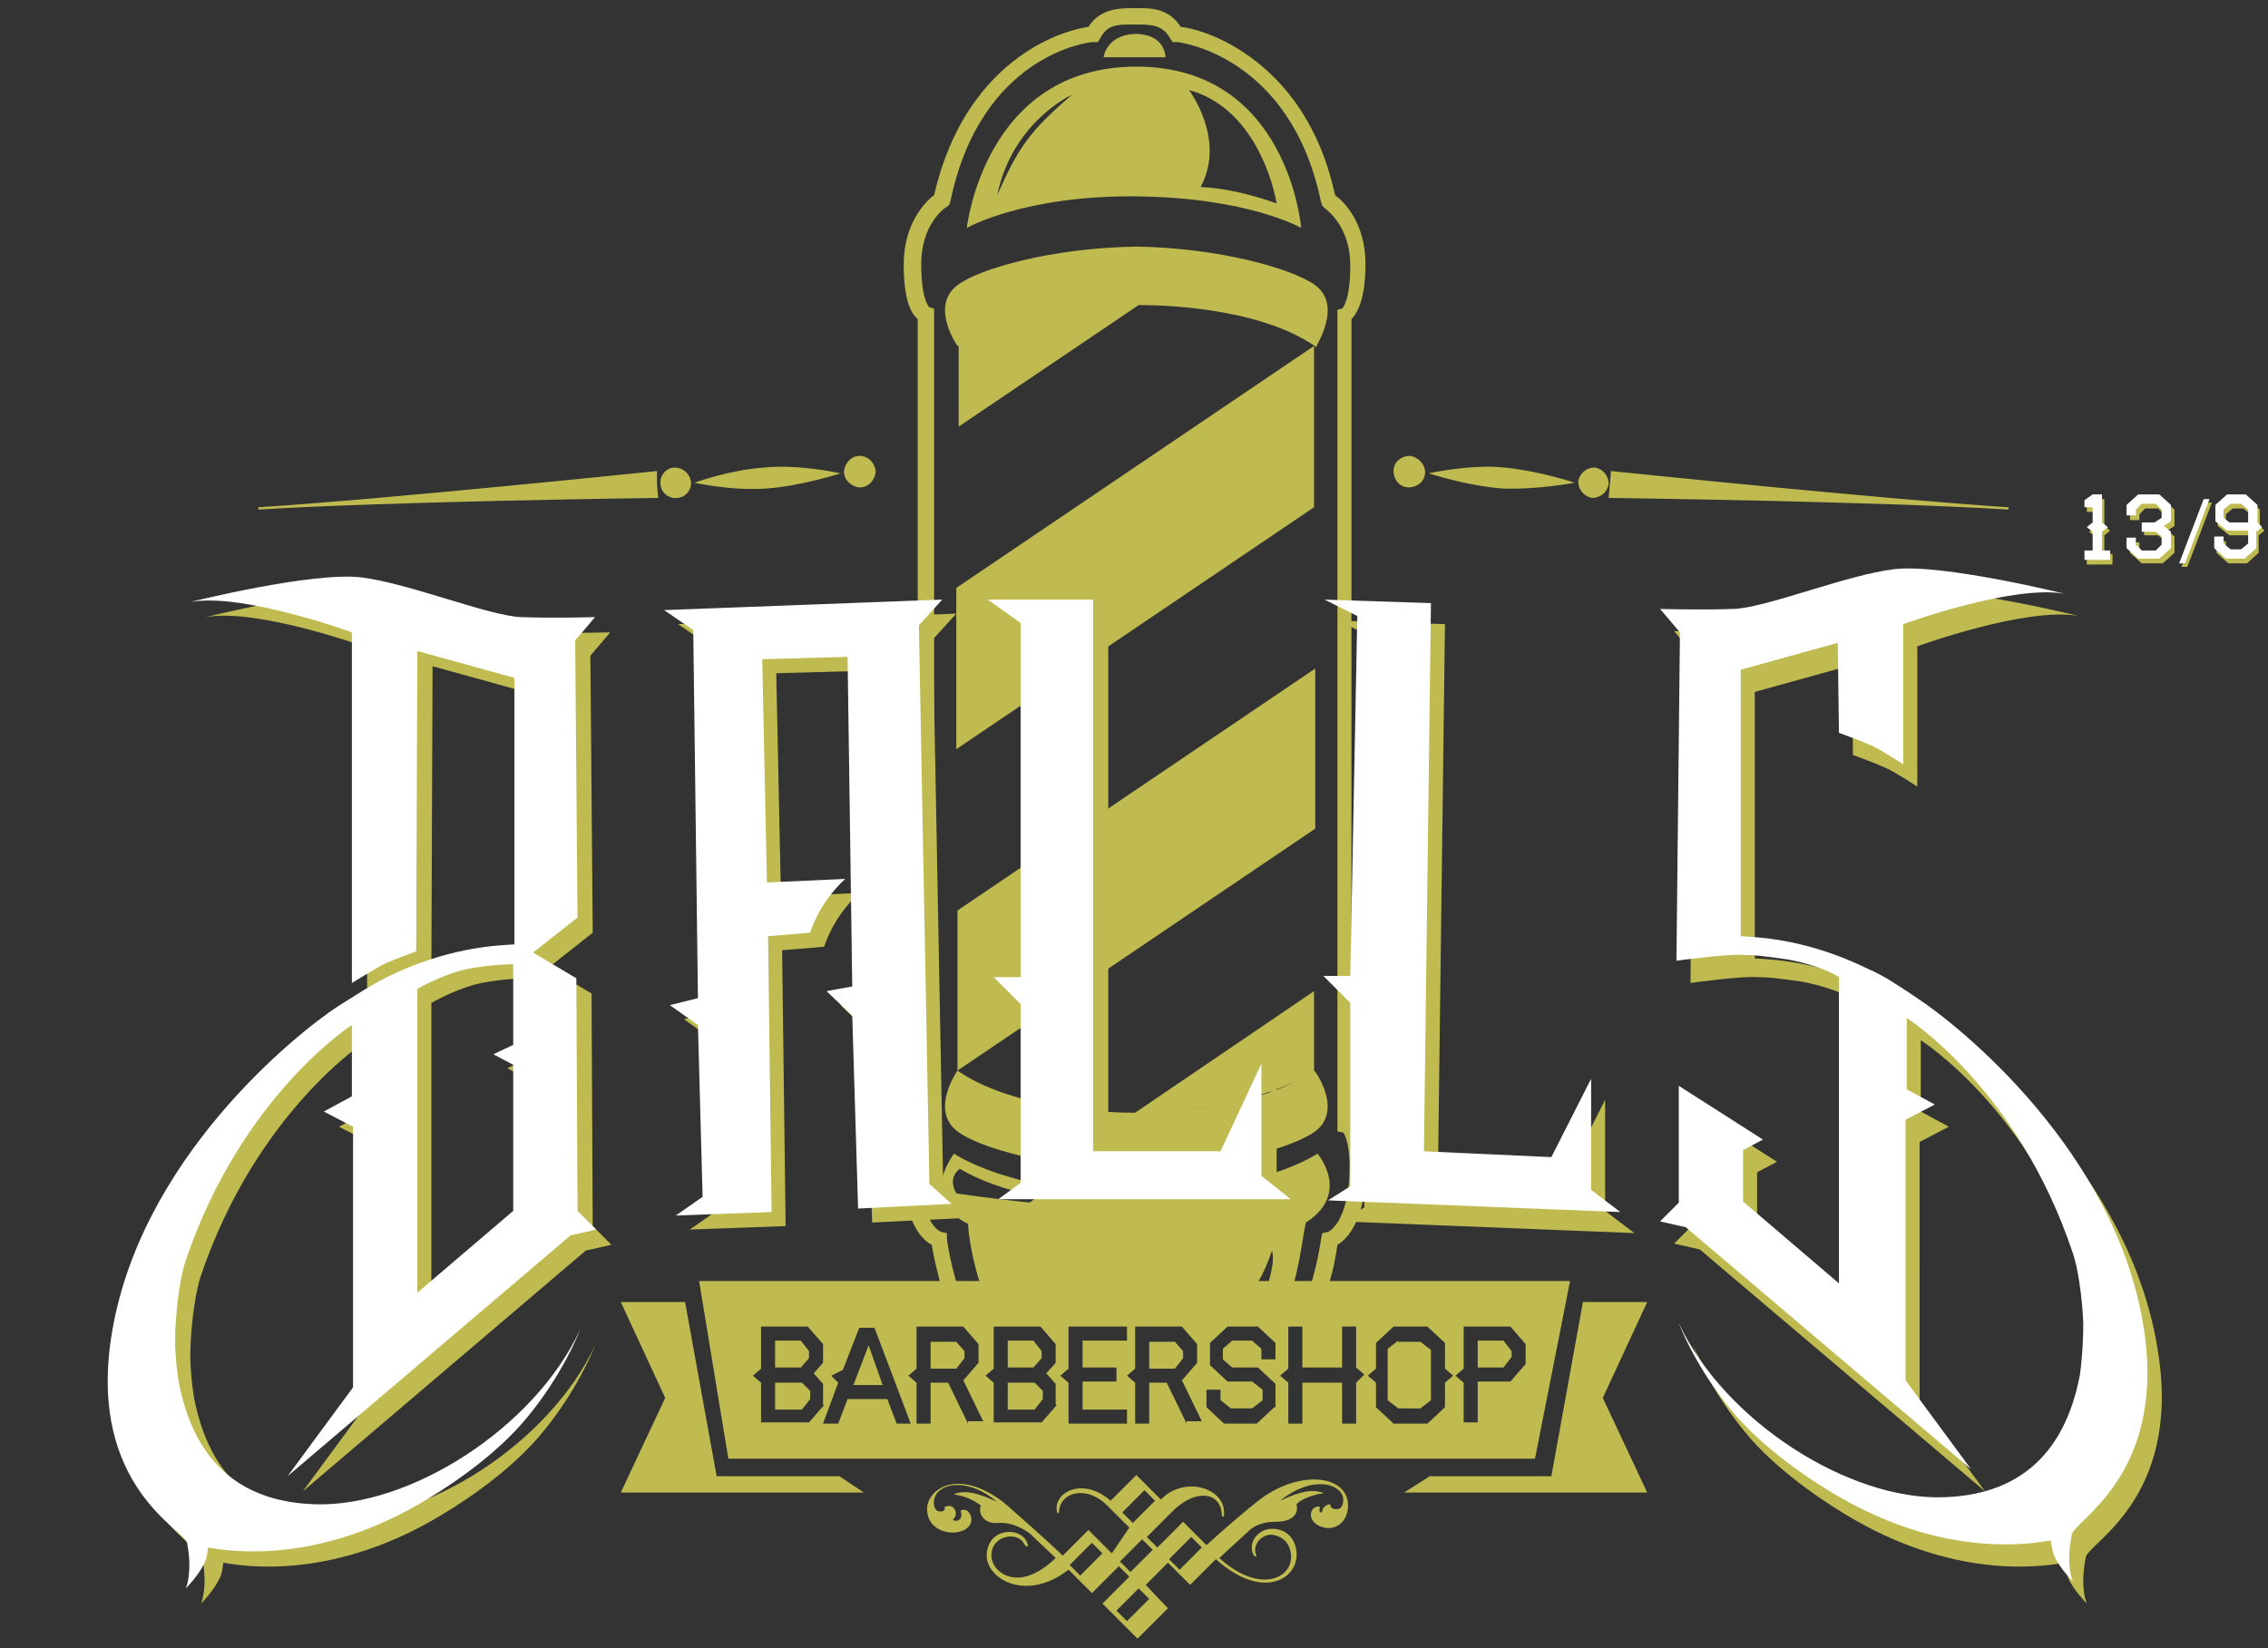 <?xml version="1.0" encoding="utf-8"?>
<!-- Generator: Adobe Illustrator 22.1.0, SVG Export Plug-In . SVG Version: 6.00 Build 0)  -->
<svg version="1.1" id="Layer_1" xmlns="http://www.w3.org/2000/svg" xmlns:xlink="http://www.w3.org/1999/xlink" x="0px" y="0px"
	 viewBox="0 0 194 141" style="enable-background:new 0 0 194 141;" xml:space="preserve">
<rect x="0" y="0" width="194" height="141" fill="#333333" stroke="none"/>
<style type="text/css">
	.st0{fill:#BFBB50;}
	.st1{fill:#FFFFFF;}
</style>
<g id="Logo" transform="translate(505, 0)">
	<path class="st0" d="M-407.9,2.9c-2.5,0.1-2.7,2-2.7,2h5.3C-405.3,4.9-405.3,2.9-407.9,2.9z M-392.5,24.4
		c-1.9-1.4-8.2-3.2-15.3-3.3c-7.2,0.1-13.5,1.9-15.3,3.3c-2.4,1.8,0,5.2,0,5.2s0,0,0.1,0v6.9l15.4-10.4c1.1,0,10.1,0,15.2,3.6
		C-392.5,29.6-390.1,26.2-392.5,24.4z M-408.1,26c-0.1,0-0.3,0-0.4,0C-408.3,26-408.2,26-408.1,26z M-421.6,28.7
		c-0.5,0.3-1,0.5-1.4,0.8C-422.6,29.2-422.1,29-421.6,28.7z M-389.4,95.8V27.3c0.5-0.5,1.2-1.7,1.2-4.7c0-3.6-1.9-5.4-2.6-5.9
		c-1.5-6.9-5.1-10.4-7.8-12.2c-2.4-1.6-4.5-2.1-5.4-2.2c-1.1-1.7-2.8-1.6-3.7-1.6h-0.5c-0.9,0-2.7,0-3.7,1.6c-0.8,0.1-3,0.6-5.4,2.2
		c-2.7,1.8-6.2,5.3-7.8,12.2c-0.7,0.5-2.6,2.4-2.6,5.9c0,3,0.6,4.2,1.2,4.7v68.5c-0.6,0.5-1.4,1.8-1.2,5.3c0.3,3.7,1.6,5,2.4,5.4
		c0.1,0.7,0.4,2.1,0.9,3.9l16.5,0.5l16.4-0.5c0.6-1.8,0.8-3.2,0.9-3.9c0.7-0.4,2.1-1.7,2.4-5.4C-388,97.6-388.8,96.3-389.4,95.8z
		 M-409.6,103.3c-2.5,0.1-8.3-0.4-13.6-1.2c-0.8-1.4,0.3-2.1,0.3-2.1C-417,103.5-407.1,103.1-409.6,103.3z M-396.5,109.7h-0.9
		c0.5-0.8,0.9-1.8,1.2-2.7C-396,107.7-396.2,108.7-396.5,109.7z M-390.1,96.9c0.1,0.1,0.7,1.1,0.5,4.1c-0.3,3.8-1.8,4.4-1.8,4.4
		l-0.5,0.1l-0.1,0.5c0,0-0.2,1.6-0.8,3.7h-1.5c0.6-2.3,0.8-4.3,1-5.1c3.9-2.5,1-5.9,1-5.9s-5,3.4-15.6,3.4
		c-10.6,0-15.5-3.4-15.5-3.4c-3,4.3,1.2,6,1.2,6s0.1,2.2,1,5h-2c-0.6-2.1-0.8-3.6-0.8-3.7v-0.5l-0.5-0.1c0,0-1.5-0.5-1.8-4.4
		c-0.2-3,0.4-4,0.7-4.2l0.5-0.1V26.4l-0.4-0.1c-0.1-0.1-0.7-0.8-0.7-3.7c0-3.5,2.1-4.9,2.2-4.9l0.2-0.2l0.1-0.3
		c2.6-12.5,11.8-13.6,12.2-13.6h0.4l0.2-0.3c0.6-1.2,1.5-1.2,2.7-1.2h0.6c1.2,0,2.1,0.1,2.7,1.2l0.2,0.3h0.4
		c0.1,0,9.7,1.1,12.3,13.7l0.1,0.3l0.2,0.2c0.1,0.1,2.2,1.5,2.2,4.9c0,2.9-0.6,3.6-0.7,3.7l-0.4,0.1v70.3L-390.1,96.9z M-392.6,91.6
		v-6.8l-15.3,10.4c0.1,0,0.1,0,0.1,0s-9.8,0.2-15.3-3.6c0,0-2.4,3.4,0,5.2c1.8,1.4,8.1,3.2,15.3,3.3c7.1-0.1,13.4-1.9,15.3-3.3
		C-390.1,95-392.5,91.6-392.6,91.6C-392.5,91.6-392.5,91.6-392.6,91.6z M-397.9,93.9c-1.1,0.3-2.1,0.5-3.2,0.7
		c-1.6,0.3-3.2,0.4-4.4,0.5c-0.3,0-0.6,0-0.8,0c-0.4,0-0.7,0-1,0c0.3,0,0.6,0,1,0c0.3,0,0.5,0,0.8,0c1.2-0.1,2.7-0.2,4.4-0.5
		C-400,94.5-398.9,94.2-397.9,93.9c1.3-0.4,2.5-0.8,3.7-1.4C-395.3,93.1-396.6,93.6-397.9,93.9z M-393.7,19.5
		c0,0-1.1-13.8-14.1-13.8s-14.5,13.8-14.5,13.8s4.9-2.8,14.5-2.7C-398.2,16.9-393.7,19.5-393.7,19.5z M-395.8,17.4
		c-2.3-0.8-4.4-1.3-6.5-1.4c2.2-4.1-1-8.3-1-8.3C-397.8,9.2-396.1,15.6-395.8,17.4z M-419.7,16.7c1.3-6.3,6.4-8.6,6.4-8.6
		C-416.9,11.2-417.9,12.6-419.7,16.7z M-392.6,29.6l-30.6,20.7v13.8l30.6-20.7V29.6z M-423.1,91.6l30.6-20.7V57.2l-30.6,20.7V91.6z"
		/>
	<path class="st0" d="M-439.6,40c-3,0.2-6,1.3-6,1.3s3.1,0.7,6.1,0.5s6.4-1.3,6.4-1.3S-436.6,39.7-439.6,40z M-448.8,40.3
		c0,0-23.1,2.4-34.1,3.1v0.2c11-0.7,34.2-1,34.2-1l-0.1-1.1V40.3z M-431.5,39c-0.7,0-1.3,0.7-1.3,1.4s0.7,1.3,1.4,1.3
		c0.7,0,1.3-0.7,1.3-1.4C-430.2,39.5-430.8,39-431.5,39z M-447.3,40c-0.7,0-1.3,0.7-1.2,1.4c0,0.7,0.7,1.3,1.4,1.2
		c0.7,0,1.3-0.7,1.2-1.4S-446.6,40-447.3,40z"/>
	<path class="st0" d="M-367.2,40.3l-0.1,1.2l-0.1,1.1c0,0,23.2,0.3,34.2,1v-0.2C-344.1,42.7-367.2,40.3-367.2,40.3 M-368.6,40
		c-0.7,0-1.3,0.5-1.4,1.2c0,0.7,0.5,1.3,1.2,1.4c0.7,0,1.3-0.5,1.4-1.2C-367.4,40.7-367.9,40.1-368.6,40 M-384.4,39
		c-0.7,0-1.4,0.5-1.4,1.3c0,0.7,0.5,1.4,1.3,1.4c0.7,0,1.4-0.5,1.4-1.3C-383.1,39.7-383.7,39.1-384.4,39 M-382.8,40.5
		c0,0,3.4,1.1,6.4,1.3c3,0.1,6.1-0.5,6.1-0.5s-3-1-6-1.3S-382.8,40.5-382.8,40.5"/>
	<path class="st0" d="M-383.5,120.5l0.9-0.7v-4.3l-0.9-0.7h-1.9v-0.1l-0.9,0.7v4.4l0.9,0.7H-383.5z M-418.8,118.3v2.3h2.3l0.7-0.9
		V119l-0.7-0.7H-418.8z M-375.7,116.1v-0.5l-0.7-0.9h-2.2v2.3h2.2L-375.7,116.1z M-403.8,116.2v-0.6l-0.7-0.8h-2.2v2.3h2.2
		L-403.8,116.2z M-443.7,126.3l-2.7-14.9h-5.5l3.8,8.2l-3.8,8.1h20.8l-2.1-1.4C-433.2,126.3-443.7,126.3-443.7,126.3z M-373.7,124.8
		l3-15.2h-74.5l2.5,15.2H-373.7z M-379.8,117.1v-3.6h4l1.3,1.5v1.7l-1.3,1.5h-2.8v3.5h-1.2v-3.4l-0.7-0.6L-379.8,117.1z
		 M-387.3,117.1v-2.2l1.5-1.4h2.9l1.5,1.4v2.2l0.7,0.6l-0.7,0.6v2.1l-1.5,1.4h-2.9l-1.5-1.4v-2.1l-0.7-0.6L-387.3,117.1z
		 M-394.8,117.1v-3.6h1.2v3.5h3.4v-3.5h1.2v3.5l0.7,0.6l-0.7,0.7v3.5h-1.2v-3.5h-3.4v3.5h-1.2v-3.5l-0.7-0.6L-394.8,117.1z
		 M-401.8,118.9h1.2v0.9l0.9,0.7h1.8l0.9-0.7v-0.9l-0.9-0.7h-2.1l-1.5-1.4v-1.9l1.5-1.4h2.6l1.5,1.4v1.4h-1.2v-0.9l-0.8-0.7h-1.7
		l-0.8,0.7v0.9l0.8,0.7h2.2l1.5,1.4v2h-0.1l-1.5,1.4h-2.8l-1.5-1.4V118.9z M-407.9,113.5h4l1.3,1.5v1.6l-1.3,1.5l1.7,3.5h-1.3v0.2
		l-1.7-3.5h-1.5v3.5h-1.2v-3.5l-0.7-0.6l0.7-0.6V113.5z M-413.6,117.1v-3.6h5v1.2h-3.8v2.3h2.9v1.2h-2.9v2.4h3.8v1.2h-5v-3.5
		l-0.7-0.6L-413.6,117.1z M-420,117.1v-3.6h4l1.3,1.5v1.6l-0.8,0.9l0.8,0.9v1.8h0.1l-1.3,1.5h-4.1v-3.4l-0.7-0.6L-420,117.1z
		 M-426.6,117.1v-3.6h4l1.3,1.5v1.6l-1.3,1.5l1.7,3.5h-1.3v0.2l-1.7-3.5h-1.5v3.5h-1.2v-3.5l-0.7-0.6L-426.6,117.1z M-432.9,117.2
		l1.4-3.6h1.3l3.1,8.2h-1.2l-0.8-2.1h-3.4l-0.8,2.1h-1.3l1.3-3.5l-0.6-0.6L-432.9,117.2z M-439.9,117.1v-3.6h4l1.3,1.5v1.6l-0.8,0.9
		l0.8,0.9v1.8h0.1l-1.3,1.5h-4.1v-3.4l-0.7-0.6L-439.9,117.1z M-397.1,128.2c-1.1,0.8-3.5,2.9-4.7,4l-2-2l-2.2,2.2l-0.9-0.9l2.2-2.2
		c2-2,4.1-1.6,4.2,0.2c0,0.4,0.2,0.3,0.2,0.1c0.2-2.3-3.4-3.4-5.4-1.3l-2.1-2.1l-2.2,2.2c-2.4-2.1-4.9-0.7-4.6,0.9
		c0,0.2,0.2,0.3,0.2-0.1c0.2-1.6,2.4-2.1,4.1-0.4c0.5,0.5,1.9,1.9,1.9,1.9l-1.5,2.2l-2-2l-2.2,2.2c-1.1-1.1-4.4-4-5.1-4.6
		c-4-3-6.5-1-6.5,0.6c0,2.3,3.1,2.5,3.7,1.3c0.3-0.6-0.2-1.4-0.7-1.2c-0.2,0-0.1,0.1-0.1,0.2c0.1,0.3,0,0.8-0.6,0.7
		c-0.1-0.1-0.1-0.1,0-0.2c0.4-0.4,0-1.3-0.7-1c-0.1,0-0.1,0-0.1,0.1c0.1,0.2-0.2,0.4-0.5,0.3c-0.3,0-0.6-0.6-0.3-1.3
		c0.5-1.1,2.8-1.6,5.3,0.5c-1.7-0.8-2.7-1-3.6-0.7c-0.1,0-0.1,0.1,0.1,0.1c0.7,0.1,1.4,0.4,2.1,0.9c-0.3,0.8,0.4,1.6,1.4,1.5
		c1.2-0.1,2.3,0.5,2.9,1c0.6,0.6,1.7,1.6,2.1,2c-3.2,3.1-5.5,1.2-5.5-0.2c0-1.8,2.3-2.1,2.8-1c0.2,0.3,0.4,0.3,0.3,0
		c-0.5-1.6-3.5-1.4-3.5,1c0,2,3.4,4,7,1.2l2,2l2.3-2.3l0.9,0.9l-2.3,2.3l3,3l2.6-2.6l-1.9-2l1.9-1.9l1.9,1.9l2.2-2.2
		c4,3.6,7.1,1.7,6.9-0.6c-0.1-1.1-0.8-2-2.1-2c-1.1,0-2.1,1.1-1.6,2.2c0.1,0.2,0.4,0.3,0.2-0.1c-0.2-0.7,0.4-1.6,1.4-1.6
		c0.7,0.1,1.4,0.5,1.6,1.5c0.4,2.2-2.6,3.7-6.1,0.5c0,0,1.4-1.3,2.5-2.3c0.5-0.5,1.3-0.8,2.3-0.8c1.5,0,2-0.7,1.8-1.5
		c0.4-0.5,1.8-0.9,2.1-0.9c0.2,0,0.2-0.1,0.1-0.1c-0.9-0.3-1.9-0.1-3.6,0.7c2.7-2.2,5.2-1.5,5.4-0.2c0,0.5-0.1,0.8-0.4,0.9
		c-0.4,0.1-0.7-0.1-0.7-0.3c0-0.1-0.1-0.1-0.1-0.1c-0.4,0.1-0.6,0.4-0.6,0.6c0,0.1,0,0.1-0.1,0.1c-0.1,0-0.2-0.1-0.1-0.4
		c0-0.1,0-0.1-0.2-0.1c-0.8,0.1-0.9,1.5,0.6,1.8c0.9,0.2,1.9-0.4,2-1.7C-389.5,126.2-393.7,125.7-397.1,128.2z M-412.6,134.8
		l-0.9-0.9l1.9-1.9l0.9,0.9L-412.6,134.8z M-409,129.4l1.9-1.9l0.9,0.9l-1.9,1.9L-409,129.4z M-406.7,136.8l-1.9,1.9l-0.9-0.9
		l1.9-1.9L-406.7,136.8z M-408.3,134.5l-0.9-0.9l1.9-1.9l0.9,0.9L-408.3,134.5z M-404.1,134.3l-0.9-0.9l1.9-1.9l0.9,0.9
		L-404.1,134.3z M-364.1,111.4h-5.5l-2.7,14.9h-10.4l-2.2,1.4h20.8l-3.8-8.1L-364.1,111.4z M-422.5,116.2v-0.6l-0.7-0.8h-2.2v2.3
		h2.2L-422.5,116.2z M-430.7,115.1l-1.3,3.4h2.5L-430.7,115.1z M-435.7,119.7V119l-0.7-0.7h-2.3v2.3h2.3L-435.7,119.7z
		 M-415.9,116.2v-0.6l-0.7-0.9h-2.2v2.3h2.2L-415.9,116.2z M-435.8,116.2v-0.6l-0.7-0.9h-2.2v2.3h2.2L-435.8,116.2z"/>
	<path class="st0" d="M-318.4,48.5h0.5l2.1-5.5h-0.5L-318.4,48.5z M-325,45.8l0.5-0.4L-325,45v-2.3h-0.8l-0.7,0.5v0.6h0.7v1.3
		l-0.5,0.4l0.5,0.4v1.6h-0.7v0.8h2.2v-0.9h-0.7V45.8z M-312.5,45h-1.6l-0.5-0.4V44l0.6-0.5h0.9l0.6,0.5V45z M-311.7,45v-1.4l-1-0.9
		h-1.6l-1,0.9V45l1,0.8h1.8v1.1l-0.6,0.5h-0.9l-0.6-0.5v-0.6h-0.8v1l1,0.9h1.6l1-0.9v-1.5l0.5-0.4L-311.7,45z M-321.8,42.7l-1,0.9
		v0.9h0.8V44l0.5-0.5h1.1l0.5,0.5v0.6l-0.6,0.4h-1.1v0.8h1.2l0.5,0.4v0.7l-0.5,0.5h-1.1l-0.5-0.5v-0.5h-0.8v0.9l1,0.9h1.8l1-0.9
		v-1.4l-0.6-0.5l0,0l0.6-0.4v-1.4l-1-0.9C-320,42.7-321.8,42.7-321.8,42.7z"/>
	<path class="st1" d="M-318.6,48.2h0.5l2.1-5.5h-0.5L-318.6,48.2z M-312.7,44.7h-1.6l-0.5-0.4v-0.7l0.6-0.5h0.9l0.6,0.5V44.7z
		 M-311.9,44.7v-1.5l-1-0.9h-1.6l-1,0.9v1.4l1,0.8h1.8v1.1l-0.6,0.5h-0.9l-0.6-0.5v-0.6h-0.8v1l1,0.9h1.6l1-0.9v-1.4l0.5-0.4
		L-311.9,44.7z M-325.2,45.5l0.5-0.4l-0.5-0.4v-2.4h-0.8l-0.7,0.5v0.6h0.7v1.3l-0.5,0.4l0.5,0.4v1.6h-0.7v0.8h2.2v-0.8h-0.7V45.5z
		 M-322.1,42.3l-1,0.9v0.9h0.8v-0.5l0.5-0.5h1.2l0.5,0.5v0.7l-0.6,0.4h-1.1v0.8h1.2l0.5,0.4v0.7l-0.5,0.5h-1.2l-0.5-0.5V46h-0.8v0.9
		l1,0.9h1.8l1-0.9v-1.4l-0.6-0.5l0,0l0.6-0.4v-1.4l-1-0.9C-320.3,42.3-322.1,42.3-322.1,42.3z"/>
	<path class="st0" d="M-367.7,94.1l-3.4,6.7l-10.9-0.5l0.6-46.9l-9.1-0.3l2.8,1.4l-0.6,30.8h-2.3l2.3,2.3v15.7l-1.9,1.2l25,1
		l-2.5-1.9V94.1z M-320.4,115.7c-2.3-15.3-15.9-26.1-19.4-28.4c-1.5-1-2.8-1.9-4.2-2.5c-5.1-2.5-9.1-2.7-10.9-2.8V59.2l8.3-2.3
		l0.1,7.7c0,0,1.7,0.6,2.8,1.1c0.9,0.4,2.7,1.6,2.7,1.6v-12c0,0,9.3-3.4,13.8-2.6c0,0-10.5-2.6-14.6-2.1c-4.2,0.5-10.9,3.3-13.7,3.4
		c-2.8,0.1-6.3,0-6.3,0l1.7,2l-0.3,28.1c0,0,4.3-0.6,5.7-0.5c1,0,1.8,0.1,3.9,0.4c1.5,0.3,3.2,0.8,4.3,1.5v26.2l-8.2-7v-4.4l1.7-0.9
		l-7.2-4.6v10l-1.6,1.6l2.2,0.5l24.4,20.7l-5.6-7.6V97.7l2.5-1.3l-2.4-1.3V89c0,0,9.5,6,14.2,20.1c0.4,1.1,0.8,3.6,0.9,6
		c0,2-0.2,3.9-0.3,4.5c-1.4,7.2-5.7,10.2-11.6,10.4c-8.1,0.3-18.8-6.5-22.7-14.9c0,0,1.4,3.8,4.7,7.7c2.1,2.5,5.4,5,8.4,6.8
		c9.1,5.5,16.5,4.5,18.7,4.1c0,0,0.2,1,0.3,1.3c0.5,1.1,1.6,2.2,1.6,2.2s-0.6-1.3-0.1-3.9C-326.6,132.1-318.4,128.4-320.4,115.7z
		 M-395.8,92.3l-3.5,7.5h-10.9V52.6h-9l2.8,2v30.3h-2.3l2.3,2.3v15.3l-1.9,1.4h25l-2.5-2V92.3z M-425.2,54.7l2-2.2l-23.8,0.9
		l2.5,1.7l0.4,31.5l-2.4,0.6l2.4,1.7l0.4,14.7l-2.3,1.6l8.2-0.3l-0.3-23.6l3.6-0.3c0,0,0.7-2.5,3-4.6l-6.7,0.3l-0.4-19.1l7.3-0.2
		l0.4,28.2l-2.2,0.4l2.2,2.1l0.5,16.5l8-0.4l-1.9-1.7L-425.2,54.7z M-468.1,85.8c1.1-0.6,2.8-1.4,4.3-1.7c2-0.4,3.9-0.4,3.9-0.4v6.9
		l-1.7,0.8l1.7,0.9v12.5l-8.2,7V85.8L-468.1,85.8z M-454.9,107l2.2-0.5l-1.6-1.6l-0.1-19.9l-3.7-2.2l3.8-3l-0.2-23.7l1.7-2
		c0,0-3.5,0.1-6.3,0s-9.6-2.9-13.7-3.4c-4.2-0.5-14.6,2.1-14.6,2.1c4.5-0.8,13.8,2.6,13.8,2.6v30c0,0,1.8-1.1,2.7-1.6
		c1.1-0.5,2.8-1.1,2.8-1.1L-468,57l8.3,2.3v22.8c-1.8,0.1-5.8,0.3-10.9,2.8c-1.4,0.7-2.6,1.5-4.2,2.5c-3.5,2.3-17.1,13.1-19.4,28.4
		c-1.9,12.7,6.3,16.4,6.5,17.5c0.5,2.5-0.1,3.9-0.1,3.9s1.1-1.1,1.6-2.2c0.2-0.3,0.3-1.3,0.3-1.3c2.2,0.4,9.6,1.4,18.7-4.1
		c3-1.8,6.2-4.2,8.4-6.8c3.3-3.9,4.7-7.7,4.7-7.7c-3.9,8.4-14.6,15.2-22.7,14.9c-5.9-0.2-10.2-3.2-11.6-10.4
		c-0.1-0.6-0.4-2.6-0.3-4.5c0.1-2.4,0.5-4.9,0.9-6C-483,95-473.6,89-473.6,89v6.1l-2.4,1.3l2.5,1.3V120l-5.6,7.6L-454.9,107z"/>
	<path class="st1" d="M-397.1,91l-3.5,7.5h-10.9V51.3h-9l2.8,2v30.3h-2.3l2.3,2.3v15.3l-1.9,1.4h25l-2.5-2V91z M-368.9,92.3
		l-3.4,6.7l-10.9-0.5l0.6-46.9l-9.1-0.3l2.8,1.4l-0.6,30.8h-2.3l2.3,2.3v15.7l-1.9,1.2l25,1l-2.5-1.9V92.3z M-321.6,113.8
		c-2.3-15.3-15.9-26.1-19.4-28.4c-1.5-1-2.8-1.9-4.2-2.5c-5.1-2.5-9.1-2.7-10.9-2.8V57.3l8.3-2.3l0.1,7.7c0,0,1.7,0.6,2.8,1.1
		c0.9,0.4,2.7,1.6,2.7,1.6v-12c0,0,9.3-3.4,13.8-2.6c0,0-10.5-2.6-14.6-2.1c-4.1,0.5-10.9,3.3-13.7,3.4c-2.8,0.1-6.3,0-6.3,0l1.7,2
		l-0.3,28.1c0,0,4.3-0.6,5.7-0.5c1,0,1.8,0.1,3.9,0.4c1.5,0.3,3.2,0.8,4.3,1.5v26.2l-8.2-7v-4.4l1.7-0.9l-7.2-4.6v10l-1.6,1.6
		l2.2,0.5l24.4,20.7l-5.6-7.6V95.8l2.5-1.3l-2.4-1.3v-6.1c0,0,9.5,6,14.2,20.1c0.4,1.1,0.8,3.6,0.9,6c0,2-0.2,3.9-0.3,4.5
		c-1.4,7.2-5.7,10.2-11.6,10.4c-8.1,0.3-18.8-6.5-22.7-14.9c0,0,1.4,3.8,4.7,7.7c2.1,2.5,5.4,5,8.4,6.8c9.1,5.5,16.5,4.5,18.7,4.1
		c0,0,0.2,1,0.3,1.3c0.5,1.1,1.6,2.2,1.6,2.2s-0.6-1.3-0.1-3.9C-327.9,130.2-319.7,126.5-321.6,113.8z M-469.3,84.6
		c1.1-0.6,2.8-1.4,4.3-1.7c2-0.4,3.9-0.4,3.9-0.4v6.9l-1.7,0.8l1.7,0.9v12.5l-8.2,7L-469.3,84.6L-469.3,84.6z M-456.2,105.7l2.2-0.5
		l-1.6-1.6l-0.1-19.9l-3.7-2.2l3.8-3l-0.2-23.7l1.7-2c0,0-3.5,0.1-6.3,0s-9.6-2.9-13.7-3.4c-4.2-0.5-14.6,2.1-14.6,2.1
		c4.5-0.8,13.8,2.6,13.8,2.6v30c0,0,1.8-1.1,2.7-1.6c1.1-0.5,2.8-1.1,2.8-1.1l0.1-25.7l8.3,2.3v22.8c-1.8,0.1-5.8,0.3-10.9,2.8
		c-1.4,0.7-2.6,1.5-4.2,2.5c-3.5,2.3-17.1,13.1-19.4,28.4c-1.9,12.7,6.3,16.4,6.5,17.5c0.5,2.5-0.1,3.9-0.1,3.9s1.1-1.1,1.6-2.2
		c0.2-0.3,0.3-1.3,0.3-1.3c2.2,0.4,9.6,1.4,18.7-4.1c3-1.8,6.2-4.2,8.4-6.8c3.3-3.9,4.7-7.7,4.7-7.7c-3.9,8.4-14.6,15.2-22.7,14.9
		c-5.9-0.2-10.2-3.2-11.6-10.4c-0.1-0.6-0.4-2.6-0.3-4.5c0.1-2.4,0.5-4.9,0.9-6c4.8-14.1,14.2-20.1,14.2-20.1v6.1l-2.4,1.3l2.5,1.3
		v22.3l-5.6,7.6L-456.2,105.7z M-426.4,53.5l2-2.2l-23.8,0.9l2.5,1.7l0.4,31.5l-2.4,0.6l2.4,1.7l0.4,14.7l-2.3,1.6l8.2-0.3
		l-0.3-23.6l3.6-0.3c0,0,0.7-2.5,3-4.6l-6.7,0.3l-0.4-19.1l7.3-0.2l0.4,28.2l-2.2,0.4l2.2,2.1l0.5,16.5l8-0.4l-1.9-1.7L-426.4,53.5z
		"/>
</g>
</svg>
